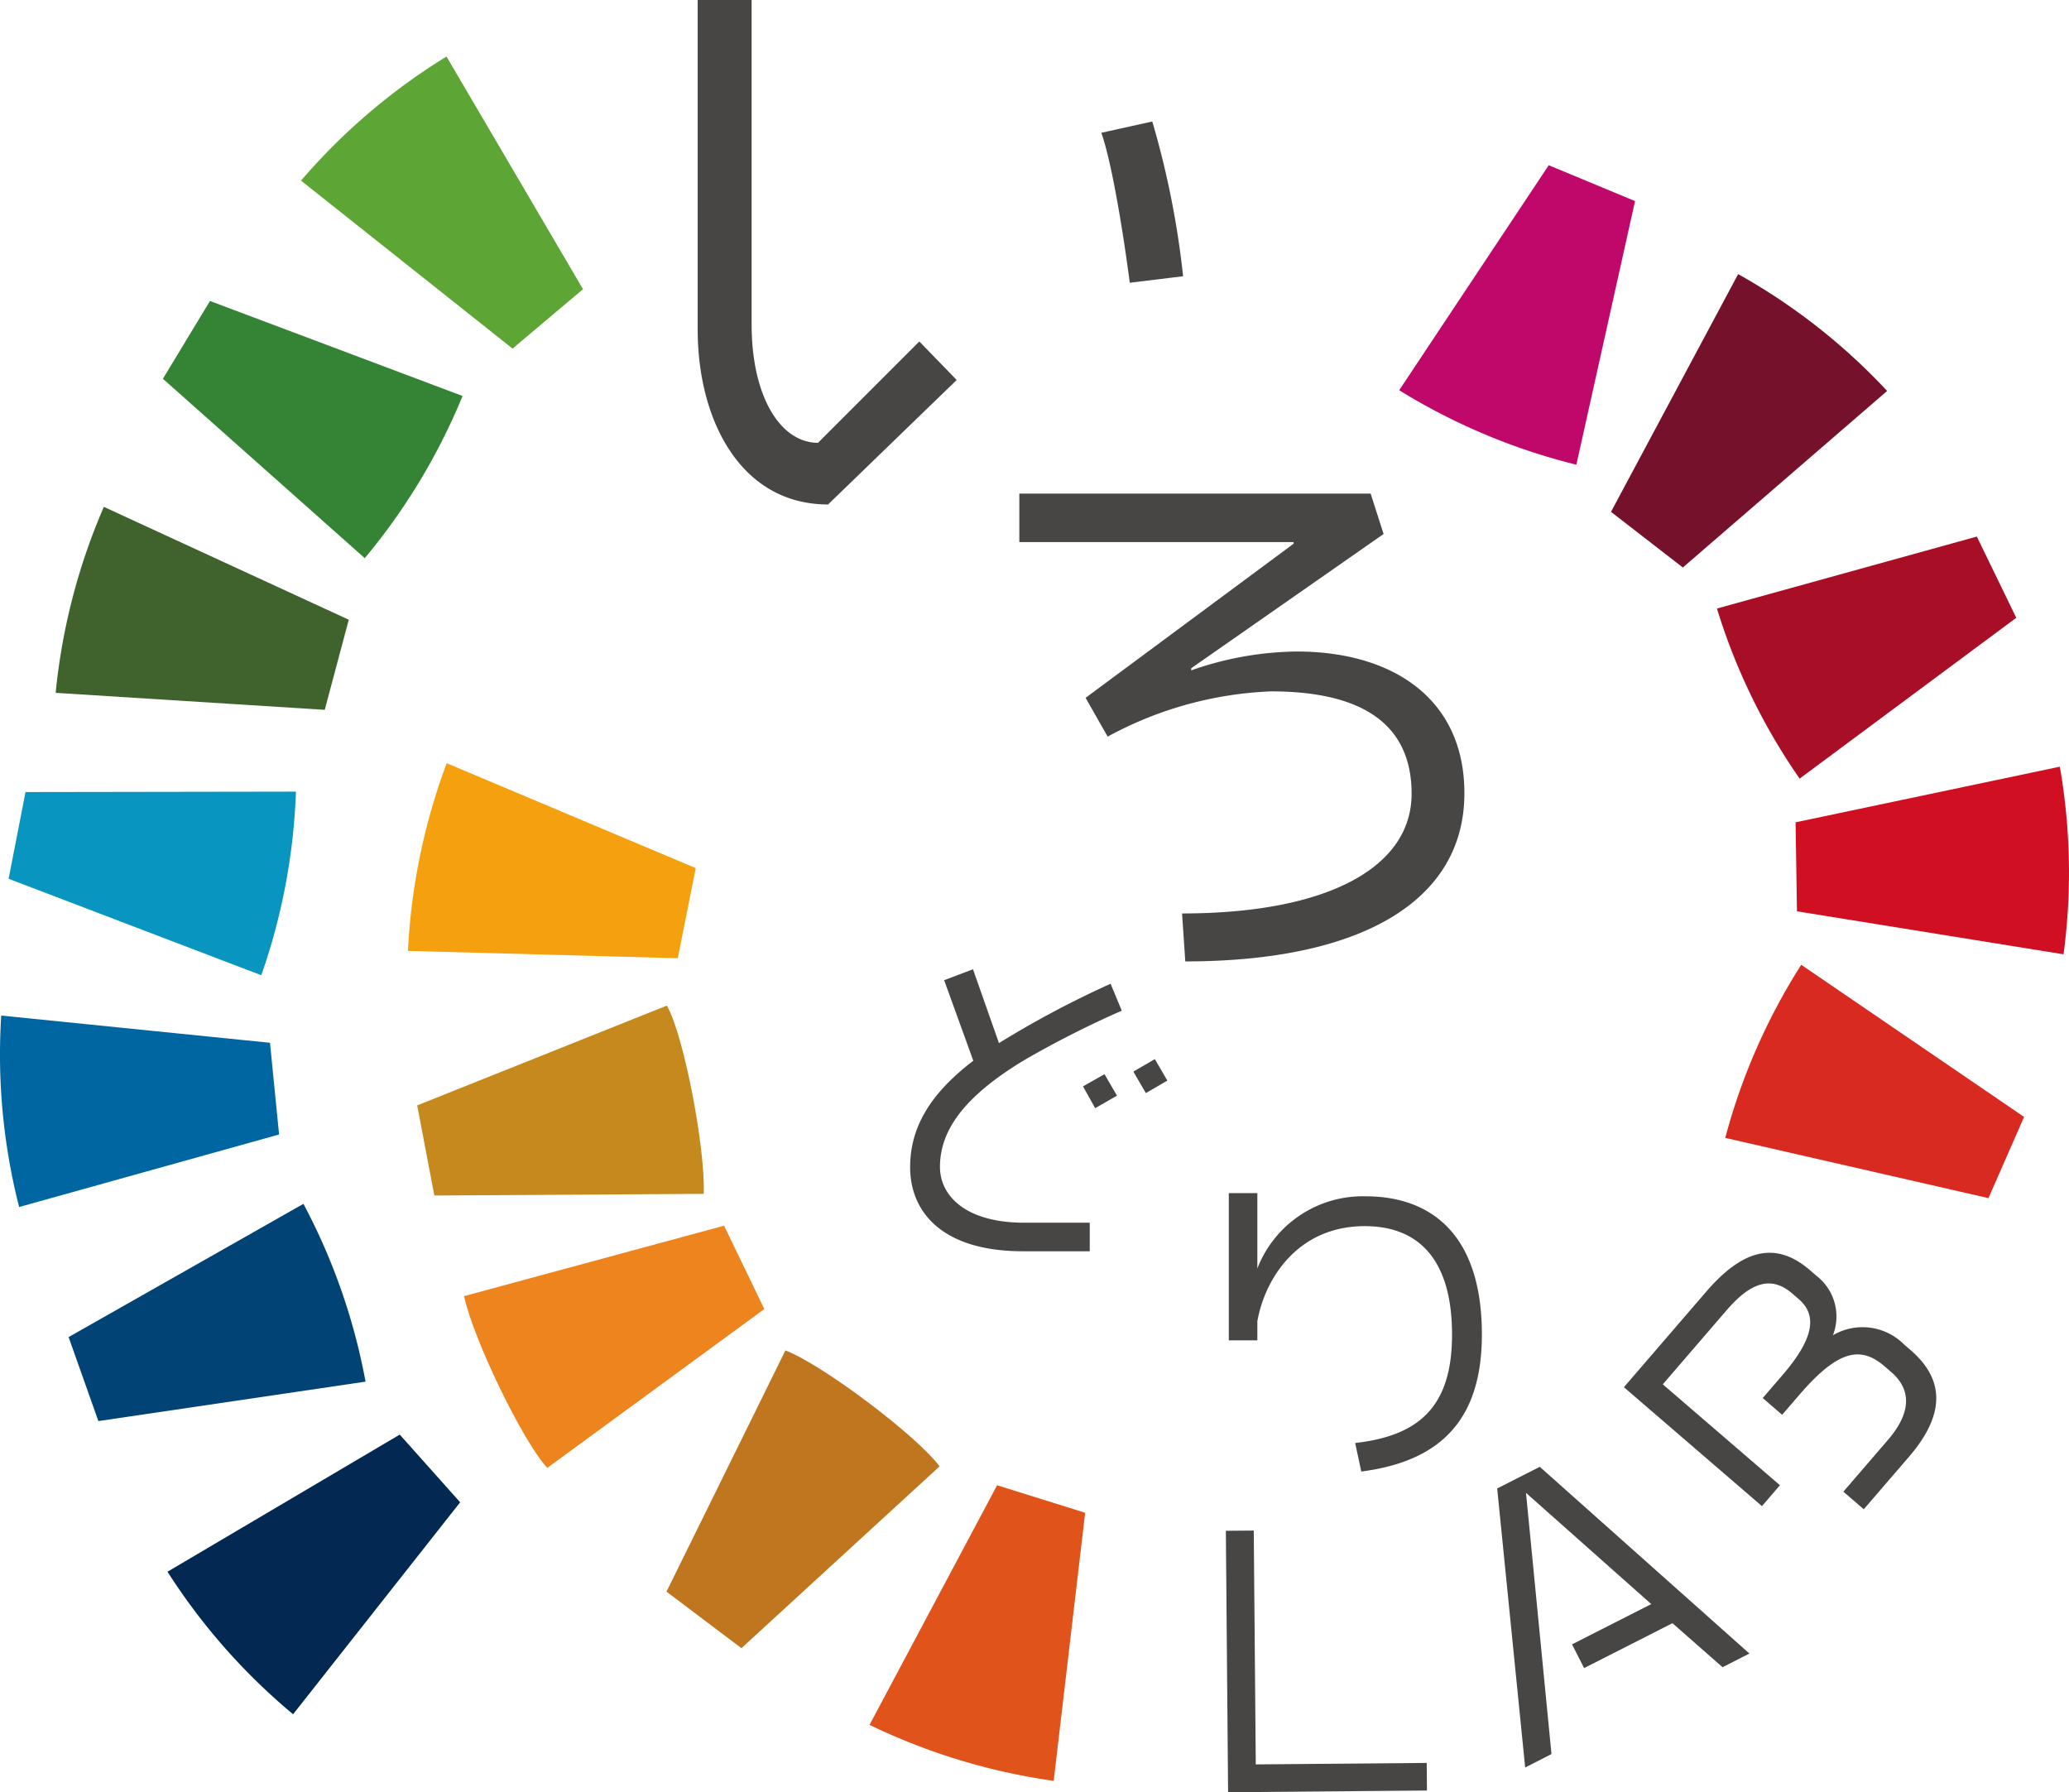 <svg height="160.232" viewBox="0 0 185 160.232" width="185" xmlns="http://www.w3.org/2000/svg"><path d="m223.18 235.3a55.341 55.341 0 0 1 4.308-16.628l21.9 10.09-2.148 8.057z" fill="#40632e" transform="translate(-218.202 -173.358)"/><path d="m272.764 138.772a55.171 55.171 0 0 1 13.008-11.094l12.206 20.8-6.3 5.311z" fill="#5da534" transform="translate(-245.848 -122.624)"/><path d="m249.058 177.074 22.586 8.493a55.518 55.518 0 0 1 -8.746 14.5l-18.05-16.039z" fill="#358436" transform="translate(-230.283 -150.165)"/><path d="m236.882 332.1-.813-8.2-24.031-2.433a55.129 55.129 0 0 0 1.6 17.117z" fill="#0066a2" transform="translate(-211.928 -230.673)"/><path d="m257.009 431.144 14.938-18.95-5.4-6.053-20.768 12.259a55.224 55.224 0 0 0 11.23 12.744z" fill="#032953" transform="translate(-230.802 -277.884)"/><path d="m225.794 371.426 2.661 7.509 23.889-3.526a55.086 55.086 0 0 0 -5.554-15.894z" fill="#004374" transform="translate(-219.659 -251.887)"/><path d="m236.261 292.636a55.453 55.453 0 0 0 3.1-16.415l-24.18.038c-.51 2.613-1 5.137-1.513 7.752z" fill="#0895c0" transform="translate(-212.899 -205.446)"/><path d="m357.25 389.139c3.229 1.211 11.706 7.571 13.787 10.363l-17.719 16.255-6.7-5.055z" fill="#c0761e" transform="translate(-287.024 -268.405)"/><path d="m387.656 437.8 11.407-21.424 7.874 2.462c-.926 7.888-1.866 15.9-2.814 23.968a55.764 55.764 0 0 1 -16.467-5.006z" fill="#e0541c" transform="translate(-309.907 -283.591)"/><path d="m297.836 270.472 22.272 9.382c-.534 2.675-1.058 5.3-1.609 8.055l-24.127-.656a55.752 55.752 0 0 1 3.464-16.781z" fill="#f5a10f" transform="translate(-257.896 -202.241)"/><path d="m296.237 328.377 22.323-8.921c1.473 2.506 3.45 12.623 3.3 16.832l-24.087.147z" fill="#c6891d" transform="translate(-258.935 -229.553)"/><path d="m328.965 363.928 3.6 7.453-19.406 14.2c-2.176-2.329-6.6-11.453-7.444-15.355z" fill="#ee841d" transform="translate(-264.222 -254.348)"/><path d="m508.072 149.641 7.718 3.207c-1.734 7.785-3.486 15.658-5.247 23.568a55.369 55.369 0 0 1 -15.841-6.659z" fill="#c0086a" transform="translate(-369.592 -134.87)"/><path d="m562.2 182.092-18.266 15.784-6.424-4.975 11.368-21.253a54.6 54.6 0 0 1 13.322 10.444z" fill="#75112b" transform="translate(-393.462 -147.14)"/><path d="m582.145 224.678 3.526 7.262-19.371 14.38a54.759 54.759 0 0 1 -7.394-15.207z" fill="#a80f26" transform="translate(-405.386 -176.708)"/><path d="m598.44 271.178a55.279 55.279 0 0 1 .33 16.773l-23.836-3.843c-.041-2.667-.082-5.287-.123-7.957z" fill="#d10f22" transform="translate(-414.258 -202.634)"/><path d="m560.592 326.686 23.536 5.386 3.184-7.262-19.925-13.6a55.107 55.107 0 0 0 -6.795 15.476z" fill="#d82a21" transform="translate(-406.329 -224.955)"/><g fill="#474645"><path d="m459.865 448.929-.2-23.373 2.495-.021.181 20.906 15.285-.132.022 2.467z" transform="translate(-350.055 -288.698)"/><path d="m534.65 430.566-4.477-3.935-7.9 4.014-1.078-2.122 7.082-3.6-11.2-9.944 2.279 23.354-2.352 1.2-2.504-24.947 3.81-1.936 18.743 16.695z" transform="translate(-380.63 -281.513)"/><path d="m565.6 387.642-4.043 4.694-1.826-1.572 3.987-4.628c2.284-2.652 1.931-4.658.3-6.062l-.608-.524c-2.194-1.89-4.23-1.374-7.637 2.581l-1.515 1.76-1.737-1.5 1.76-2.042c2.995-3.477 3.029-5.452 1.443-6.818l-.565-.487c-1.869-1.61-3.7-1.026-5.9 1.537l-5.672 6.584 10.474 9.022-1.609 1.868-12.342-10.632 7.337-8.517c3.051-3.541 6.032-4.759 9.29-1.952l.609.525a4.6 4.6 0 0 1 1.451 5.3 5.232 5.232 0 0 1 6.366.827l.587.506c2.712 2.342 3.427 5.38-.15 9.53z" transform="translate(-394.907 -257.403)"/><path d="m406.07 320.234c-5.22 3.155-7.542 6.166-7.542 9.549 0 2.525 2.209 4.992 7.571 4.992h5.822v2.552h-5.965c-7.284 0-10.095-3.557-10.095-7.514 0-3.556 1.778-6.567 5.649-9.521l-2.608-7.2 2.58-.976 2.322 6.6a87.076 87.076 0 0 1 9.981-5.306l1 2.408a88.77 88.77 0 0 0 -8.715 4.416zm6.338 4.3-1.09-1.949 1.921-1.09 1.118 1.921zm4.531-1.347-1.118-1.921 1.921-1.118 1.118 1.921z" transform="translate(-314.481 -225.46)"/><path d="m472.107 382.236-.545-2.552c5.936-.66 8.661-3.47 8.661-9.694 0-6.6-2.9-9.692-7.8-9.692-6.022 0-8.948 4.732-9.608 8.516v1.692h-2.552v-13.162h2.552v6.738a10.109 10.109 0 0 1 9.666-6.452c5.878 0 10.411 3.413 10.411 12.36-.001 7.572-3.644 11.328-10.785 12.246z" transform="translate(-350.389 -250.677)"/><path d="m364.588 161.357c-7.844 0-11.659-7.58-11.659-15.635v-29.466h4.823v28.989c0 6.519 2.6 10.6 5.936 10.6l9.06-9.06 3.34 3.443zm26.977-19.823c-.584-4.45-1.59-10.7-2.544-13.406l4.556-1.009a78.723 78.723 0 0 1 2.756 13.835z" transform="translate(-290.545 -116.256)"/><path d="m432.77 257.825-.29-4.288c13.058 0 20.526-4.144 20.526-10.7 0-5.783-3.807-9.154-12.577-9.154a33.237 33.237 0 0 0 -14.6 4.045l-1.975-3.467 18.6-13.779v-.146h-24.524v-4.336h31.413l1.157 3.614-17.2 12v.191a29.24 29.24 0 0 1 9.442-1.686c8.479 0 14.984 4.145 14.984 12.671 0 9.736-9.395 15.035-24.956 15.035z" transform="translate(-326.787 -171.872)"/></g></svg>